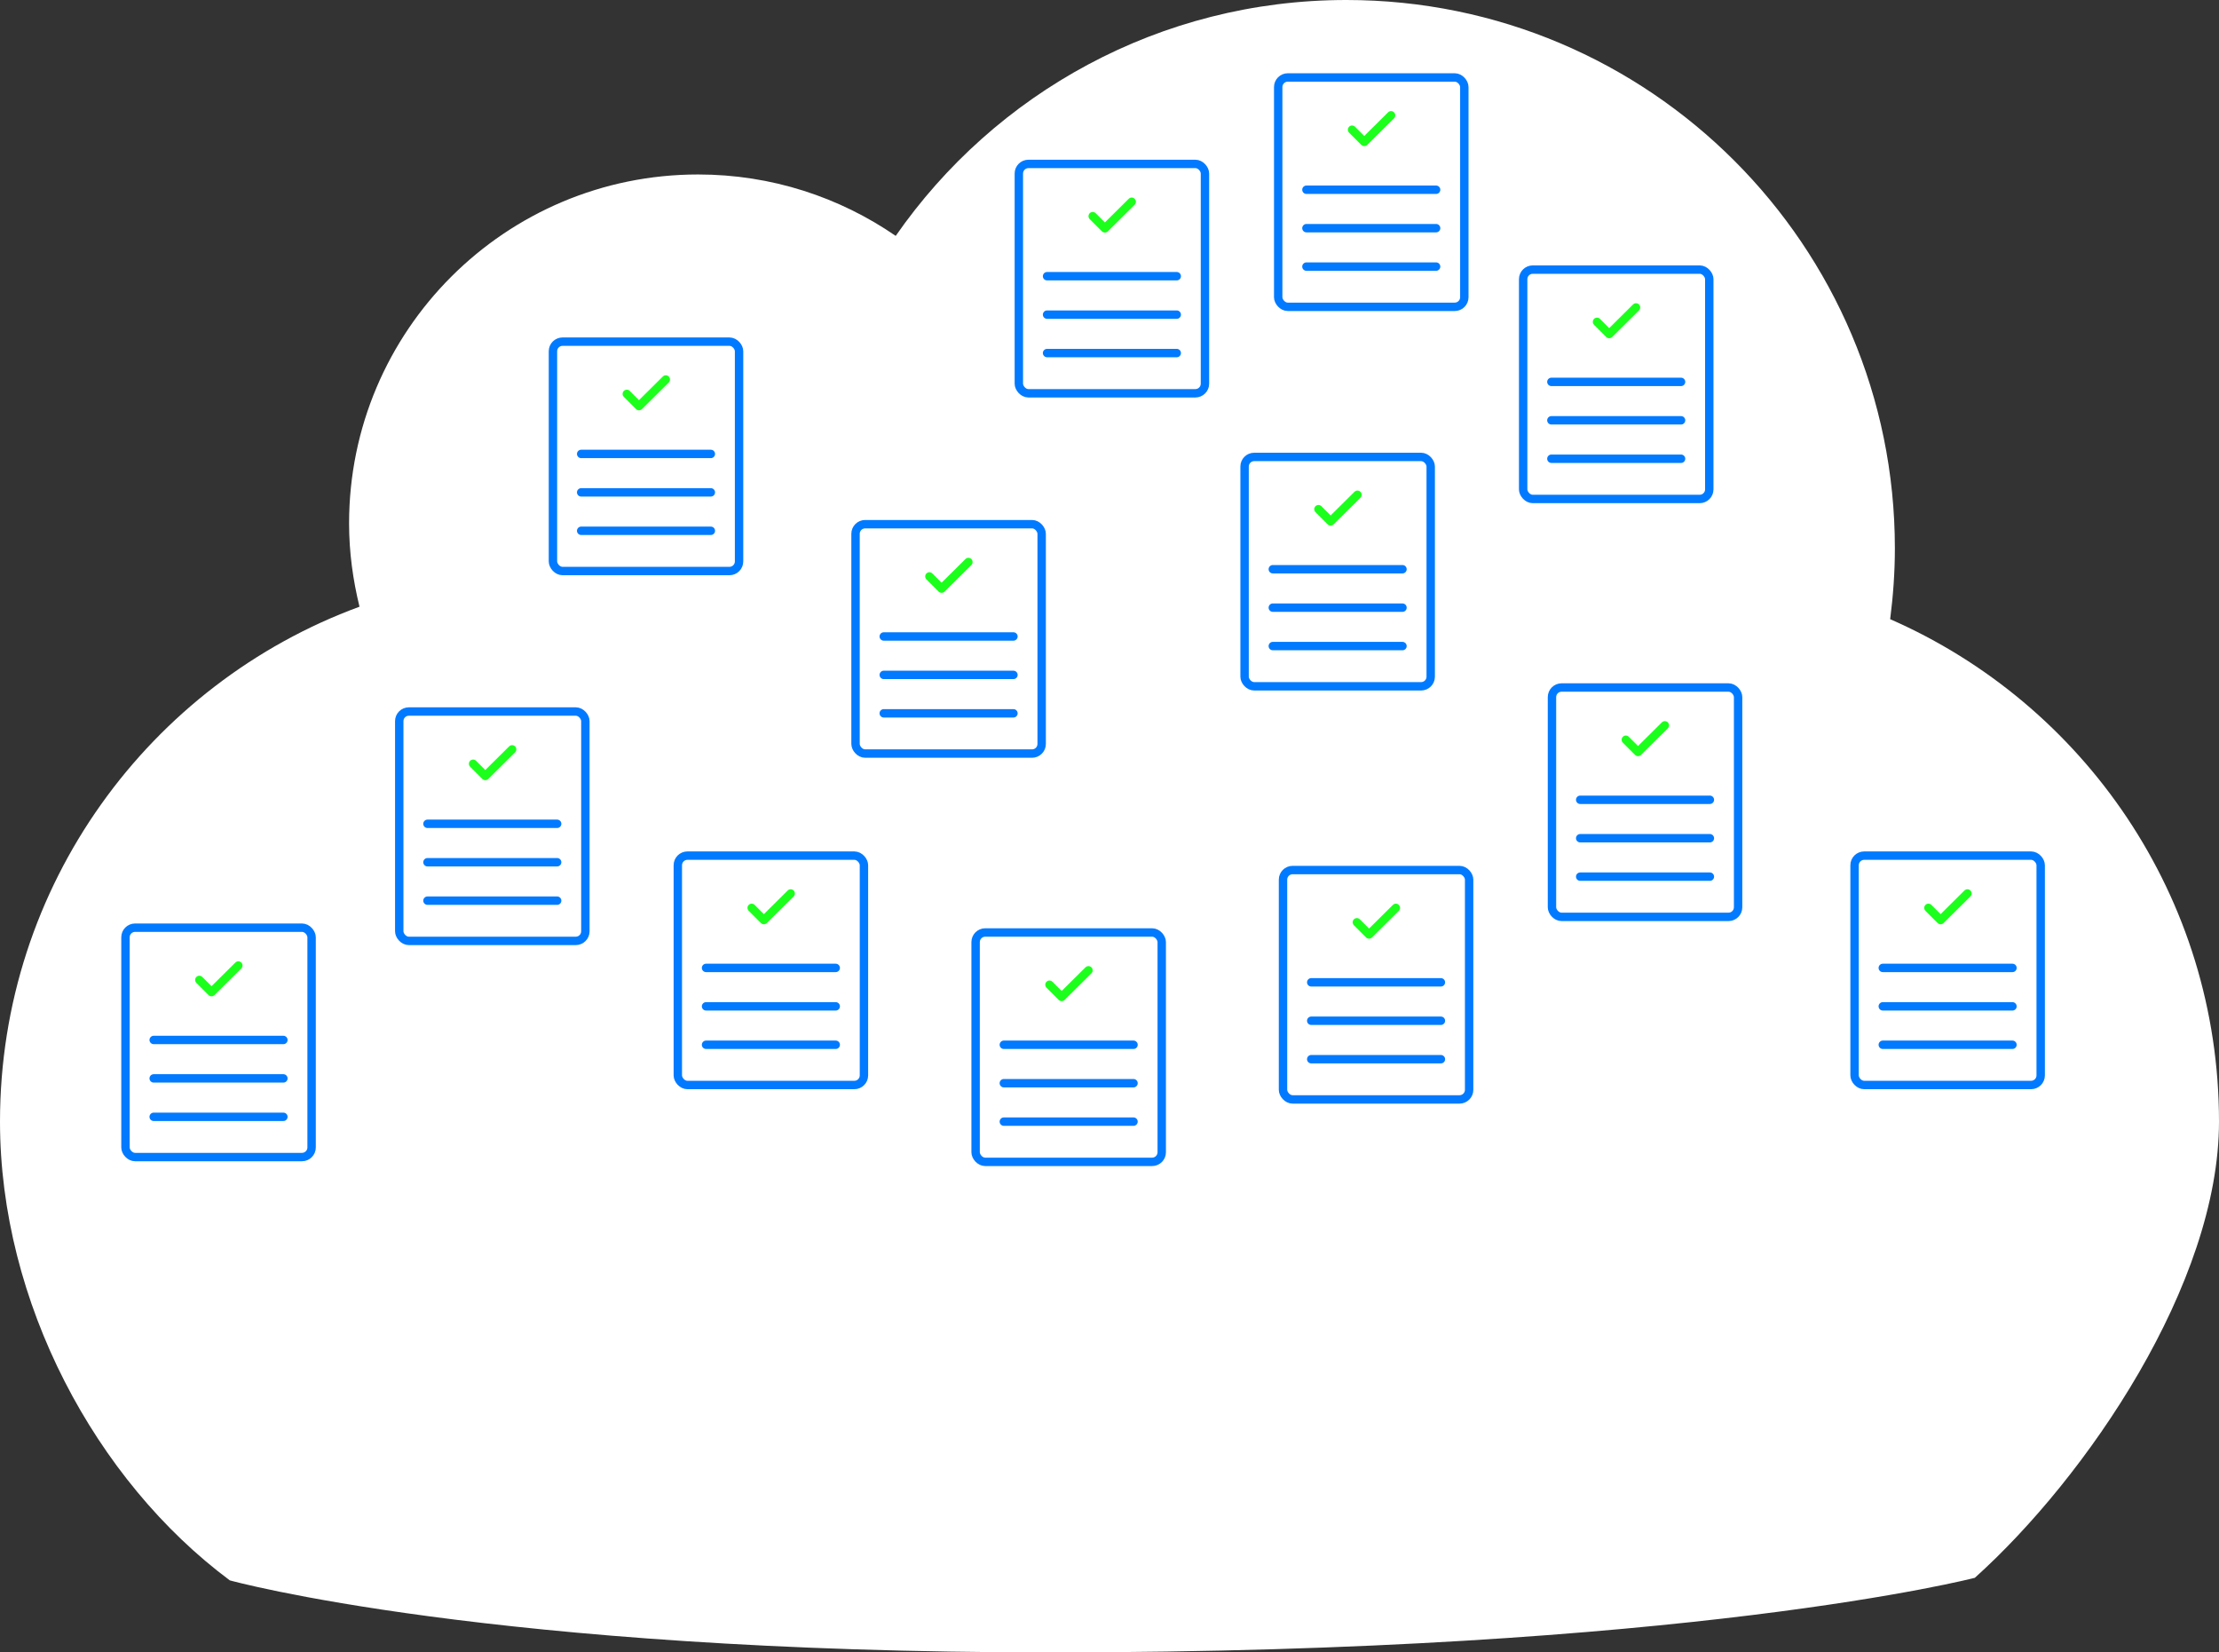 <svg xmlns="http://www.w3.org/2000/svg" width="462" height="344" viewBox="0 0 462 344">
    <rect x="0" y="0" width="462" height="344" fill="#333333" stroke="none"/>
    <g fill="none" fill-rule="evenodd">
        <path fill="#FFF" d="M462 233.506c0-46.785-28.165-86.973-68.464-104.604.62-4.83.981-9.747.981-14.745C394.517 51.108 343.39 0 280.316 0c-38.88 0-73.2 19.437-93.827 49.107-11.698-8.052-25.86-12.786-41.14-12.786-40.136 0-72.671 32.52-72.671 72.646 0 5.988.807 11.775 2.17 17.337C31.164 142.342 0 184.285 0 233.506c0 37.54 19.867 74.686 47.847 95.494 0 0 54.02 15 171.063 15 132.49 0 192.251-15.531 192.251-15.531C434.42 307.57 462 267.233 462 233.506z"/>
        <g stroke-linejoin="round" stroke-width="1.75" transform="translate(260 96)">
            <rect width="38.75" height="47.75" x="-.875" y="-.875" stroke="#027AFF" rx="2"/>
            <path stroke="#1CFF1C" stroke-linecap="round" d="M14.5 10L17.037 12.538 22.622 7"/>
            <path stroke="#027AFF" stroke-linecap="round" d="M5 22.5L32 22.5M5 30.5L32 30.5M5 38.5L32 38.5"/>
        </g>
        <g stroke-linejoin="round" stroke-width="1.75" transform="translate(387 179)">
            <rect width="38.75" height="47.75" x="-.875" y="-.875" stroke="#027AFF" rx="2"/>
            <path stroke="#1CFF1C" stroke-linecap="round" d="M14.5 10L17.037 12.538 22.622 7"/>
            <path stroke="#027AFF" stroke-linecap="round" d="M5 22.5L32 22.5M5 30.5L32 30.5M5 38.5L32 38.5"/>
        </g>
        <g stroke-linejoin="round" stroke-width="1.75" transform="translate(267 17)">
            <rect width="38.75" height="47.75" x="-.875" y="-.875" stroke="#027AFF" rx="2"/>
            <path stroke="#1CFF1C" stroke-linecap="round" d="M14.5 10L17.037 12.538 22.622 7"/>
            <path stroke="#027AFF" stroke-linecap="round" d="M5 22.5L32 22.5M5 30.5L32 30.5M5 38.5L32 38.5"/>
        </g>
        <g stroke-linejoin="round" stroke-width="1.75" transform="translate(27 194)">
            <rect width="38.75" height="47.75" x="-.875" y="-.875" stroke="#027AFF" rx="2"/>
            <path stroke="#1CFF1C" stroke-linecap="round" d="M14.5 10L17.037 12.538 22.622 7"/>
            <path stroke="#027AFF" stroke-linecap="round" d="M5 22.5L32 22.5M5 30.5L32 30.5M5 38.5L32 38.5"/>
        </g>
        <g stroke-linejoin="round" stroke-width="1.75" transform="translate(204 195)">
            <rect width="38.75" height="47.75" x="-.875" y="-.875" stroke="#027AFF" rx="2"/>
            <path stroke="#1CFF1C" stroke-linecap="round" d="M14.5 10L17.037 12.538 22.622 7"/>
            <path stroke="#027AFF" stroke-linecap="round" d="M5 22.5L32 22.5M5 30.5L32 30.5M5 38.5L32 38.5"/>
        </g>
        <g stroke-linejoin="round" stroke-width="1.75" transform="translate(116 72)">
            <rect width="38.75" height="47.75" x="-.875" y="-.875" stroke="#027AFF" rx="2"/>
            <path stroke="#1CFF1C" stroke-linecap="round" d="M14.5 10L17.037 12.538 22.622 7"/>
            <path stroke="#027AFF" stroke-linecap="round" d="M5 22.5L32 22.5M5 30.5L32 30.5M5 38.5L32 38.5"/>
        </g>
        <g stroke-linejoin="round" stroke-width="1.75" transform="translate(324 144)">
            <rect width="38.75" height="47.75" x="-.875" y="-.875" stroke="#027AFF" rx="2"/>
            <path stroke="#1CFF1C" stroke-linecap="round" d="M14.5 10L17.037 12.538 22.622 7"/>
            <path stroke="#027AFF" stroke-linecap="round" d="M5 22.5L32 22.5M5 30.5L32 30.5M5 38.5L32 38.5"/>
        </g>
        <g stroke-linejoin="round" stroke-width="1.75" transform="translate(179 110)">
            <rect width="38.75" height="47.75" x="-.875" y="-.875" stroke="#027AFF" rx="2"/>
            <path stroke="#1CFF1C" stroke-linecap="round" d="M14.5 10L17.037 12.538 22.622 7"/>
            <path stroke="#027AFF" stroke-linecap="round" d="M5 22.5L32 22.5M5 30.5L32 30.5M5 38.5L32 38.5"/>
        </g>
        <g stroke-linejoin="round" stroke-width="1.75" transform="translate(268 182)">
            <rect width="38.75" height="47.75" x="-.875" y="-.875" stroke="#027AFF" rx="2"/>
            <path stroke="#1CFF1C" stroke-linecap="round" d="M14.5 10L17.037 12.538 22.622 7"/>
            <path stroke="#027AFF" stroke-linecap="round" d="M5 22.5L32 22.5M5 30.5L32 30.5M5 38.5L32 38.5"/>
        </g>
        <g stroke-linejoin="round" stroke-width="1.75" transform="translate(142 179)">
            <rect width="38.75" height="47.75" x="-.875" y="-.875" stroke="#027AFF" rx="2"/>
            <path stroke="#1CFF1C" stroke-linecap="round" d="M14.5 10L17.037 12.538 22.622 7"/>
            <path stroke="#027AFF" stroke-linecap="round" d="M5 22.5L32 22.5M5 30.5L32 30.5M5 38.5L32 38.5"/>
        </g>
        <g stroke-linejoin="round" stroke-width="1.75" transform="translate(84 149)">
            <rect width="38.75" height="47.75" x="-.875" y="-.875" stroke="#027AFF" rx="2"/>
            <path stroke="#1CFF1C" stroke-linecap="round" d="M14.5 10L17.037 12.538 22.622 7"/>
            <path stroke="#027AFF" stroke-linecap="round" d="M5 22.5L32 22.5M5 30.5L32 30.5M5 38.5L32 38.5"/>
        </g>
        <g stroke-linejoin="round" stroke-width="1.75" transform="translate(213 35)">
            <rect width="38.75" height="47.75" x="-.875" y="-.875" stroke="#027AFF" rx="2"/>
            <path stroke="#1CFF1C" stroke-linecap="round" d="M14.5 10L17.037 12.538 22.622 7"/>
            <path stroke="#027AFF" stroke-linecap="round" d="M5 22.5L32 22.5M5 30.5L32 30.5M5 38.5L32 38.5"/>
        </g>
        <g stroke-linejoin="round" stroke-width="1.75" transform="translate(318 57)">
            <rect width="38.75" height="47.75" x="-.875" y="-.875" stroke="#027AFF" rx="2"/>
            <path stroke="#1CFF1C" stroke-linecap="round" d="M14.5 10L17.037 12.538 22.622 7"/>
            <path stroke="#027AFF" stroke-linecap="round" d="M5 22.5L32 22.5M5 30.5L32 30.5M5 38.5L32 38.5"/>
        </g>
    </g>
</svg>
